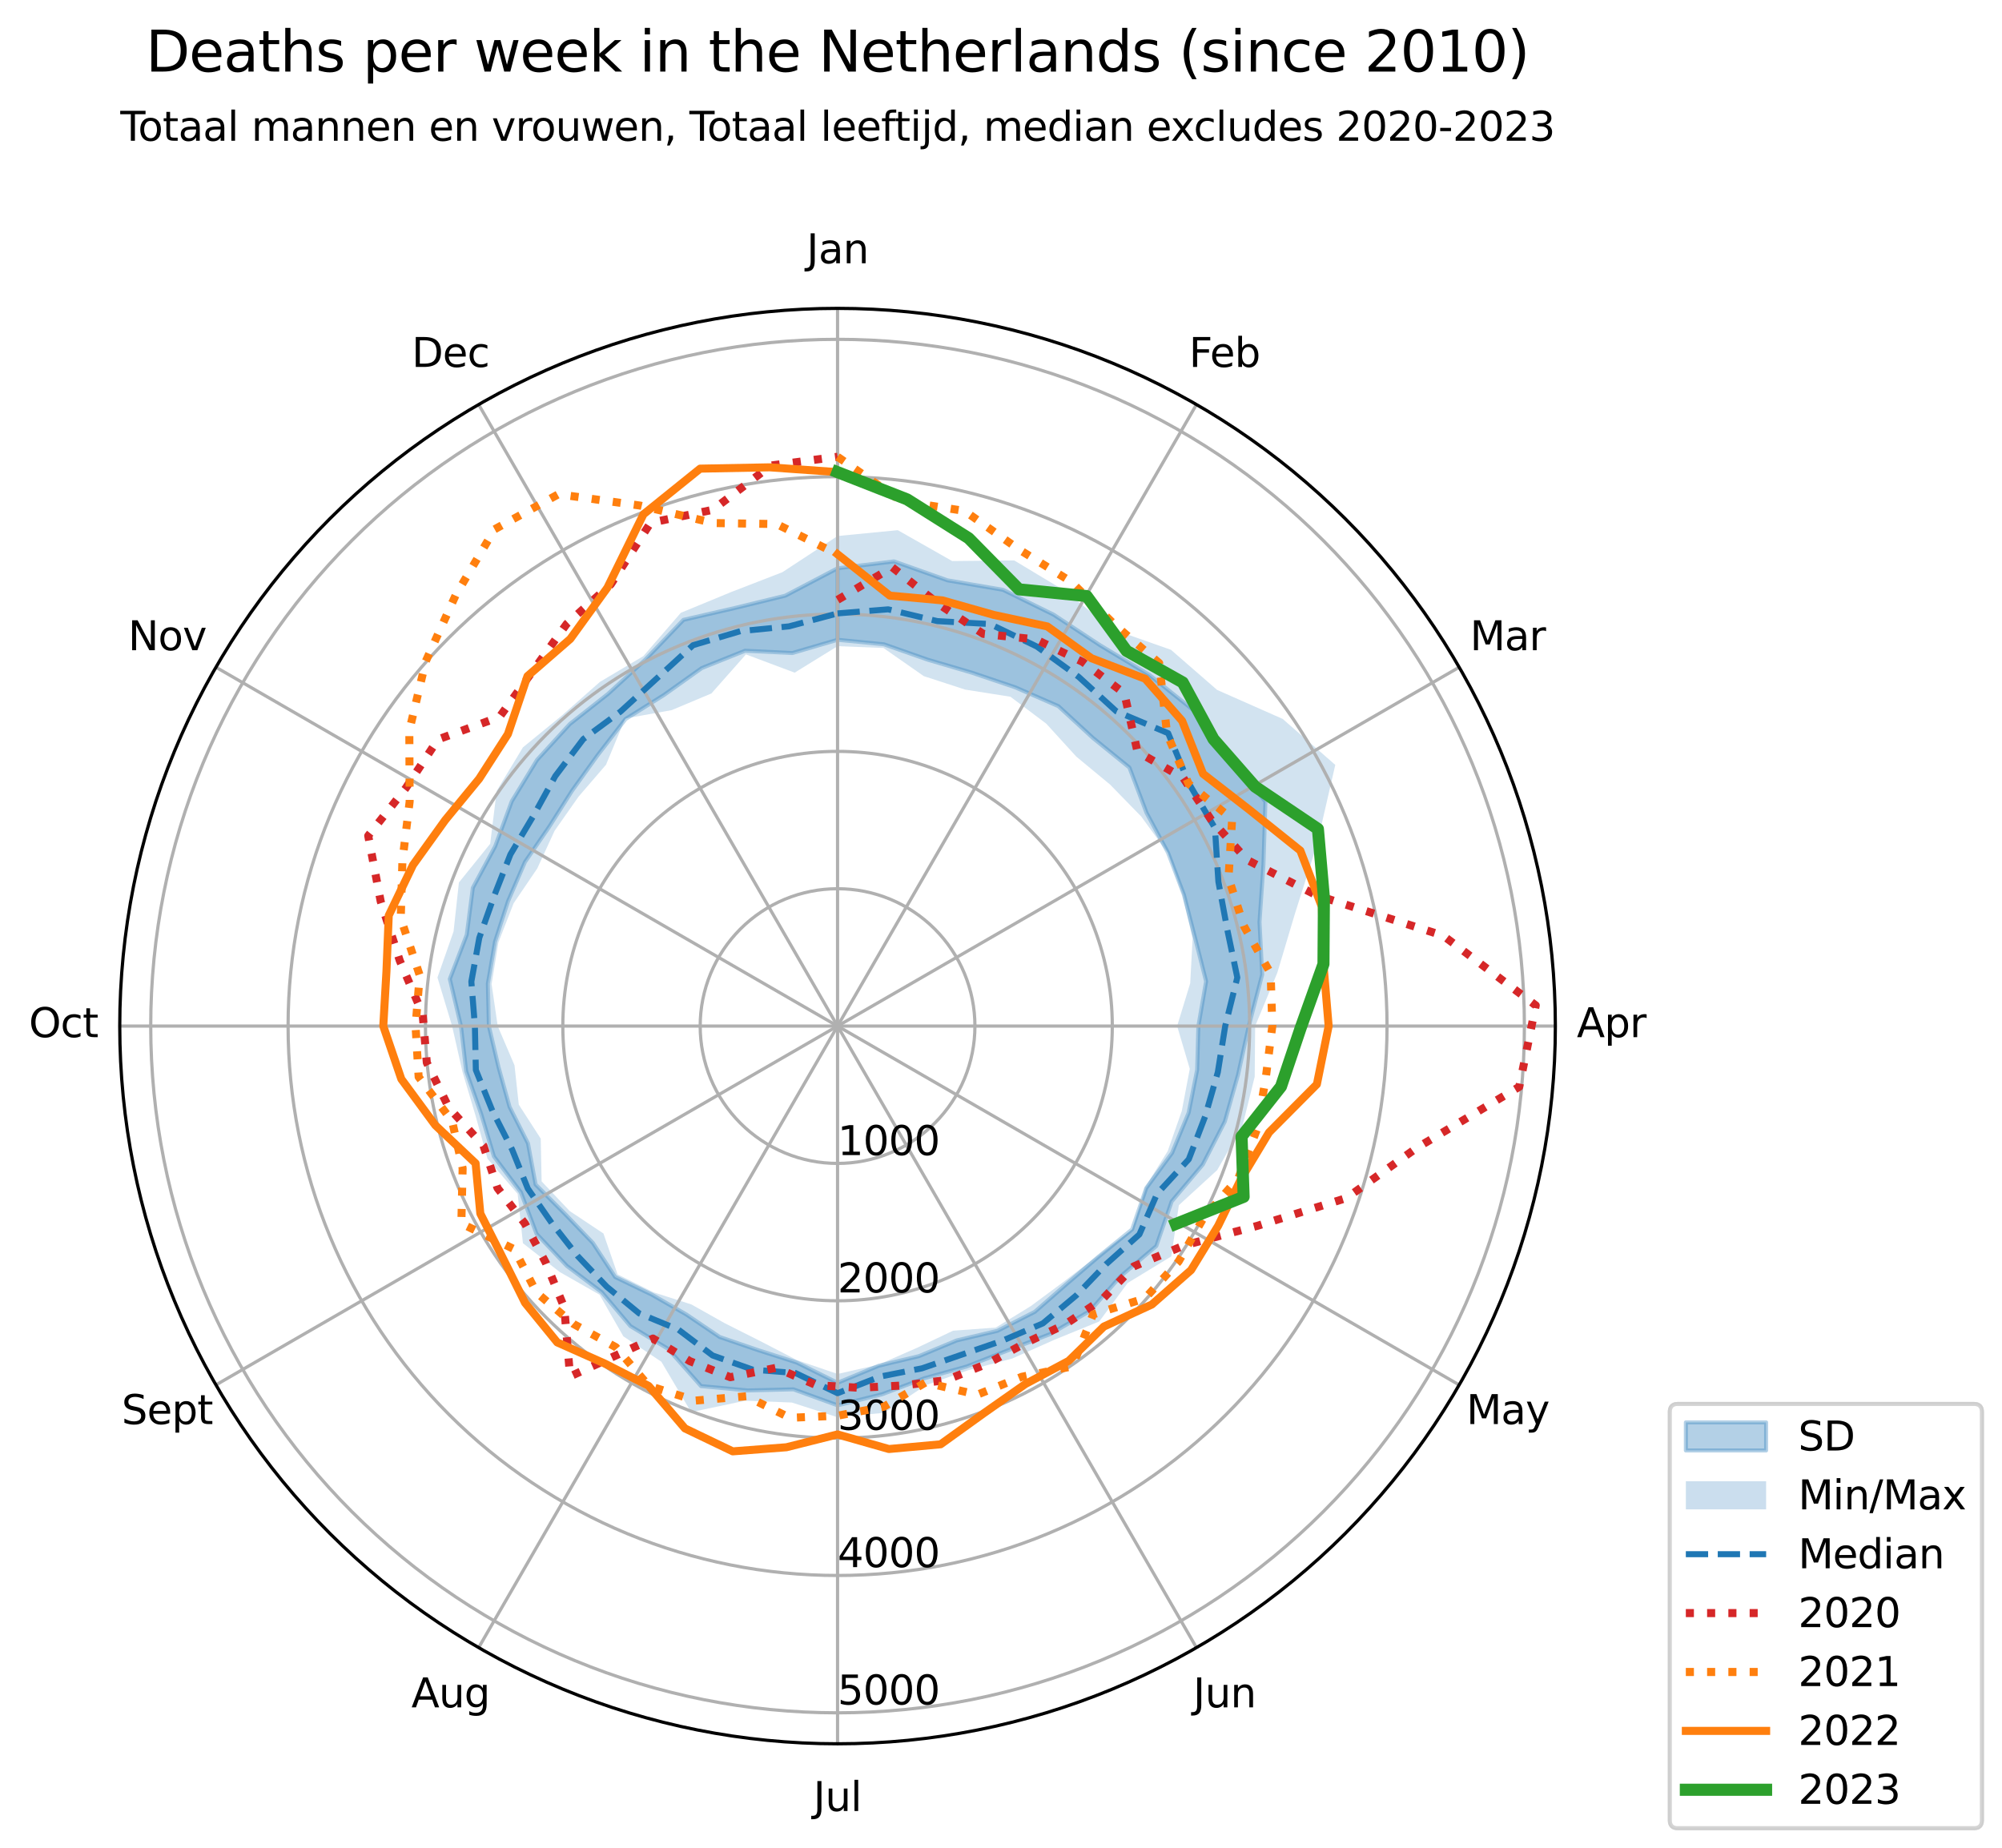 <?xml version="1.0" encoding="utf-8" standalone="no"?>
<!DOCTYPE svg PUBLIC "-//W3C//DTD SVG 1.1//EN"
  "http://www.w3.org/Graphics/SVG/1.1/DTD/svg11.dtd">
<svg xmlns:xlink="http://www.w3.org/1999/xlink" width="498.935pt" height="460.68pt" viewBox="0 0 498.935 460.68" xmlns="http://www.w3.org/2000/svg" version="1.1">
 <defs>
  <style type="text/css">*{stroke-linejoin: round; stroke-linecap: butt}</style>
 </defs>
 <g id="figure_1">
  <g id="patch_1">
   <path d="M 0 460.68 
L 498.935 460.68 
L 498.935 0 
L 0 0 
z
" style="fill: #ffffff"/>
  </g>
  <g id="axes_1">
   <g id="patch_2">
    <path d="M 387.624 255.751 
C 387.624 232.26 382.997 208.997 374.007 187.293 
C 365.017 165.59 351.84 145.868 335.229 129.257 
C 318.618 112.646 298.896 99.469 277.193 90.479 
C 255.489 81.489 232.226 76.862 208.735 76.862 
C 185.243 76.862 161.98 81.489 140.277 90.479 
C 118.573 99.469 98.852 112.646 82.241 129.257 
C 65.63 145.868 52.452 165.59 43.462 187.293 
C 34.473 208.997 29.845 232.26 29.845 255.751 
C 29.845 279.243 34.473 302.506 43.462 324.209 
C 52.452 345.913 65.63 365.634 82.241 382.245 
C 98.852 398.856 118.573 412.034 140.277 421.024 
C 161.98 430.013 185.243 434.641 208.735 434.641 
C 232.226 434.641 255.489 430.013 277.193 421.024 
C 298.896 412.034 318.618 398.856 335.229 382.245 
C 351.84 365.634 365.017 345.913 374.007 324.209 
C 382.997 302.506 387.624 279.243 387.624 255.751 
M 208.735 255.751 
C 208.735 255.751 208.735 255.751 208.735 255.751 
C 208.735 255.751 208.735 255.751 208.735 255.751 
C 208.735 255.751 208.735 255.751 208.735 255.751 
C 208.735 255.751 208.735 255.751 208.735 255.751 
C 208.735 255.751 208.735 255.751 208.735 255.751 
C 208.735 255.751 208.735 255.751 208.735 255.751 
C 208.735 255.751 208.735 255.751 208.735 255.751 
C 208.735 255.751 208.735 255.751 208.735 255.751 
C 208.735 255.751 208.735 255.751 208.735 255.751 
C 208.735 255.751 208.735 255.751 208.735 255.751 
C 208.735 255.751 208.735 255.751 208.735 255.751 
C 208.735 255.751 208.735 255.751 208.735 255.751 
C 208.735 255.751 208.735 255.751 208.735 255.751 
C 208.735 255.751 208.735 255.751 208.735 255.751 
C 208.735 255.751 208.735 255.751 208.735 255.751 
C 208.735 255.751 208.735 255.751 208.735 255.751 
z
" style="fill: #ffffff"/>
   </g>
   <g id="PolyCollection_1">
    <defs>
     <path id="me693faa2a2" d="M 208.735 -301.214 
L 208.735 -319.035 
L 222.799 -320.754 
L 236.12 -316.033 
L 249.973 -313.666 
L 262.562 -307.487 
L 274.225 -299.808 
L 286.344 -292.531 
L 297.528 -283.593 
L 306.037 -272.091 
L 315.367 -260.894 
L 314.874 -245.182 
L 313.89 -230.847 
L 314.567 -217.779 
L 311.218 -204.929 
L 308.548 -192.809 
L 305.252 -181.139 
L 299.753 -170.41 
L 292.005 -161.225 
L 288.169 -150.099 
L 279.204 -142.499 
L 271.634 -133.93 
L 261.726 -128.158 
L 251.158 -124.097 
L 240.915 -120.076 
L 230.37 -117.152 
L 219.876 -113.172 
L 208.735 -110.398 
L 197.741 -114.386 
L 186.349 -114.106 
L 174.703 -115.195 
L 166.506 -124.469 
L 157.114 -130.143 
L 149.975 -138.602 
L 141.265 -145.156 
L 133.715 -153.146 
L 129.811 -163.506 
L 123.086 -172.446 
L 119.91 -183.035 
L 116.181 -193.69 
L 114.882 -204.929 
L 112.101 -216.662 
L 116.328 -227.705 
L 117.84 -239.4 
L 123.398 -249.717 
L 127.549 -260.967 
L 133.843 -271.276 
L 142.027 -280.226 
L 151.563 -287.756 
L 160.81 -296.242 
L 170.333 -306.186 
L 183.055 -309.117 
L 195.709 -312.208 
L 208.735 -319.035 
L 208.735 -301.214 
L 208.735 -301.214 
L 197.445 -297.909 
L 185.676 -298.484 
L 174.893 -294.162 
L 165.434 -287.431 
L 155.904 -281.467 
L 148.93 -272.434 
L 142.55 -263.563 
L 136.837 -254.556 
L 130.829 -245.817 
L 126.623 -236.07 
L 123.368 -225.97 
L 121.585 -215.51 
L 121.836 -204.929 
L 124.248 -194.67 
L 126.993 -184.781 
L 131.588 -175.671 
L 133.486 -165.435 
L 140.842 -158.066 
L 147.741 -150.893 
L 153.319 -142.377 
L 162.504 -137.951 
L 171.017 -133.064 
L 179.346 -127.436 
L 188.834 -124.187 
L 198.553 -121.073 
L 208.735 -116.016 
L 219.014 -120.276 
L 229.013 -122.657 
L 238.448 -126.582 
L 248.599 -128.974 
L 257.893 -133.71 
L 265.747 -140.576 
L 273.689 -147.384 
L 282.142 -154.259 
L 285.664 -164.553 
L 292.1 -173.312 
L 296.246 -183.359 
L 298.354 -194.047 
L 298.657 -204.929 
L 300.586 -216.081 
L 297.84 -226.891 
L 295.052 -237.664 
L 291.087 -248.15 
L 285.737 -258.08 
L 281.471 -269.367 
L 272.367 -276.754 
L 263.772 -284.664 
L 253.045 -289.354 
L 242.148 -293.033 
L 231.241 -296.241 
L 220.289 -300.088 
L 208.735 -301.214 
z
" style="stroke: #1f77b4; stroke-opacity: 0.3"/>
    </defs>
    <g clip-path="url(#paf20a256b0)">
     <use xlink:href="#me693faa2a2" x="0" y="460.68" style="fill: #1f77b4; fill-opacity: 0.3; stroke: #1f77b4; stroke-opacity: 0.3"/>
    </g>
   </g>
   <g id="PolyCollection_2">
    <path d="M 208.735 133.602 
L 208.735 161.058 
L 220.178 161.511 
L 230.233 168.53 
L 240.541 171.885 
L 251.818 173.663 
L 260.757 180.384 
L 268.236 188.588 
L 276.667 195.569 
L 284.412 203.515 
L 291.005 212.573 
L 294.713 223.144 
L 297.219 233.942 
L 296.62 245.08 
L 293.363 255.751 
L 296.518 266.41 
L 294.527 276.897 
L 291 286.95 
L 285.367 295.971 
L 282.158 306.431 
L 273.438 313.073 
L 265.149 319.429 
L 256.906 325.54 
L 248.175 330.898 
L 237.53 331.679 
L 228.504 335.959 
L 218.981 340.136 
L 208.735 342.467 
L 198.625 339.014 
L 189.391 334.23 
L 180.643 329.822 
L 172.318 325.138 
L 162.917 322.13 
L 153.91 317.636 
L 150.387 307.443 
L 141.961 301.842 
L 134.983 294.459 
L 134.76 283.806 
L 129.292 275.332 
L 128.224 265.527 
L 124.038 255.751 
L 122.515 245.282 
L 124.206 234.917 
L 128.006 225.135 
L 133.891 216.47 
L 138.214 207.074 
L 144.185 198.566 
L 151.027 190.613 
L 155.818 179.088 
L 167.402 176.997 
L 177.293 172.846 
L 185.901 163.112 
L 198.039 167.662 
L 208.735 161.058 
L 208.735 133.602 
L 208.735 133.602 
L 194.998 142.615 
L 182.083 147.622 
L 169.669 152.743 
L 160.338 163.538 
L 149.517 169.96 
L 140.107 178.287 
L 130.322 186.284 
L 123.789 197.117 
L 122.16 210.313 
L 114.37 219.963 
L 113.037 232.164 
L 109.023 243.644 
L 112.673 255.751 
L 115.242 267.103 
L 118.489 277.995 
L 121.508 288.832 
L 129.011 297.594 
L 130.325 309.874 
L 139.522 317.069 
L 149.415 322.709 
L 155.351 333.09 
L 164.824 339.416 
L 172.243 351.973 
L 185.721 349.122 
L 197.341 349.584 
L 208.735 353.251 
L 220.438 352.133 
L 230.79 345.233 
L 241.269 341.538 
L 252.232 338.628 
L 262.721 333.964 
L 273.957 329.372 
L 281.023 319.793 
L 291.906 313.16 
L 293.794 300.394 
L 303.356 291.636 
L 309.651 280.625 
L 312.695 268.374 
L 312.808 255.751 
L 318.336 242.443 
L 322.747 227.65 
L 328.228 210.434 
L 332.777 190.649 
L 319.658 179.187 
L 303.317 171.959 
L 291.823 161.964 
L 277.054 156.774 
L 265.596 147.412 
L 252.754 139.683 
L 237.303 139.844 
L 223.743 132.148 
L 208.735 133.602 
z
" clip-path="url(#paf20a256b0)" style="fill: #1f77b4; fill-opacity: 0.2"/>
   </g>
   <g id="matplotlib.axis_1">
    <g id="xtick_1">
     <g id="line2d_1">
      <path d="M 208.735 255.751 
L 208.735 76.862 
" clip-path="url(#paf20a256b0)" style="fill: none; stroke: #b0b0b0; stroke-width: 0.8; stroke-linecap: square"/>
     </g>
     <g id="text_1">
      <!-- Jan -->
      <g transform="translate(201.027 65.621) scale(0.1 -0.1)">
       <defs>
        <path id="DejaVuSans-4a" d="M 628 4666 
L 1259 4666 
L 1259 325 
Q 1259 -519 939 -900 
Q 619 -1281 -91 -1281 
L -331 -1281 
L -331 -750 
L -134 -750 
Q 284 -750 456 -515 
Q 628 -281 628 325 
L 628 4666 
z
" transform="scale(0.016)"/>
        <path id="DejaVuSans-61" d="M 2194 1759 
Q 1497 1759 1228 1600 
Q 959 1441 959 1056 
Q 959 750 1161 570 
Q 1363 391 1709 391 
Q 2188 391 2477 730 
Q 2766 1069 2766 1631 
L 2766 1759 
L 2194 1759 
z
M 3341 1997 
L 3341 0 
L 2766 0 
L 2766 531 
Q 2569 213 2275 61 
Q 1981 -91 1556 -91 
Q 1019 -91 701 211 
Q 384 513 384 1019 
Q 384 1609 779 1909 
Q 1175 2209 1959 2209 
L 2766 2209 
L 2766 2266 
Q 2766 2663 2505 2880 
Q 2244 3097 1772 3097 
Q 1472 3097 1187 3025 
Q 903 2953 641 2809 
L 641 3341 
Q 956 3463 1253 3523 
Q 1550 3584 1831 3584 
Q 2591 3584 2966 3190 
Q 3341 2797 3341 1997 
z
" transform="scale(0.016)"/>
        <path id="DejaVuSans-6e" d="M 3513 2113 
L 3513 0 
L 2938 0 
L 2938 2094 
Q 2938 2591 2744 2837 
Q 2550 3084 2163 3084 
Q 1697 3084 1428 2787 
Q 1159 2491 1159 1978 
L 1159 0 
L 581 0 
L 581 3500 
L 1159 3500 
L 1159 2956 
Q 1366 3272 1645 3428 
Q 1925 3584 2291 3584 
Q 2894 3584 3203 3211 
Q 3513 2838 3513 2113 
z
" transform="scale(0.016)"/>
       </defs>
       <use xlink:href="#DejaVuSans-4a"/>
       <use xlink:href="#DejaVuSans-61" x="29.492"/>
       <use xlink:href="#DejaVuSans-6e" x="90.771"/>
      </g>
     </g>
    </g>
    <g id="xtick_2">
     <g id="line2d_2">
      <path d="M 208.735 255.751 
L 298.18 100.828 
" clip-path="url(#paf20a256b0)" style="fill: none; stroke: #b0b0b0; stroke-width: 0.8; stroke-linecap: square"/>
     </g>
     <g id="text_2">
      <!-- Feb -->
      <g transform="translate(296.328 91.463) scale(0.1 -0.1)">
       <defs>
        <path id="DejaVuSans-46" d="M 628 4666 
L 3309 4666 
L 3309 4134 
L 1259 4134 
L 1259 2759 
L 3109 2759 
L 3109 2228 
L 1259 2228 
L 1259 0 
L 628 0 
L 628 4666 
z
" transform="scale(0.016)"/>
        <path id="DejaVuSans-65" d="M 3597 1894 
L 3597 1613 
L 953 1613 
Q 991 1019 1311 708 
Q 1631 397 2203 397 
Q 2534 397 2845 478 
Q 3156 559 3463 722 
L 3463 178 
Q 3153 47 2828 -22 
Q 2503 -91 2169 -91 
Q 1331 -91 842 396 
Q 353 884 353 1716 
Q 353 2575 817 3079 
Q 1281 3584 2069 3584 
Q 2775 3584 3186 3129 
Q 3597 2675 3597 1894 
z
M 3022 2063 
Q 3016 2534 2758 2815 
Q 2500 3097 2075 3097 
Q 1594 3097 1305 2825 
Q 1016 2553 972 2059 
L 3022 2063 
z
" transform="scale(0.016)"/>
        <path id="DejaVuSans-62" d="M 3116 1747 
Q 3116 2381 2855 2742 
Q 2594 3103 2138 3103 
Q 1681 3103 1420 2742 
Q 1159 2381 1159 1747 
Q 1159 1113 1420 752 
Q 1681 391 2138 391 
Q 2594 391 2855 752 
Q 3116 1113 3116 1747 
z
M 1159 2969 
Q 1341 3281 1617 3432 
Q 1894 3584 2278 3584 
Q 2916 3584 3314 3078 
Q 3713 2572 3713 1747 
Q 3713 922 3314 415 
Q 2916 -91 2278 -91 
Q 1894 -91 1617 61 
Q 1341 213 1159 525 
L 1159 0 
L 581 0 
L 581 4863 
L 1159 4863 
L 1159 2969 
z
" transform="scale(0.016)"/>
       </defs>
       <use xlink:href="#DejaVuSans-46"/>
       <use xlink:href="#DejaVuSans-65" x="52.02"/>
       <use xlink:href="#DejaVuSans-62" x="113.543"/>
      </g>
     </g>
    </g>
    <g id="xtick_3">
     <g id="line2d_3">
      <path d="M 208.735 255.751 
L 363.658 166.306 
" clip-path="url(#paf20a256b0)" style="fill: none; stroke: #b0b0b0; stroke-width: 0.8; stroke-linecap: square"/>
     </g>
     <g id="text_3">
      <!-- Mar -->
      <g transform="translate(366.348 162.066) scale(0.1 -0.1)">
       <defs>
        <path id="DejaVuSans-4d" d="M 628 4666 
L 1569 4666 
L 2759 1491 
L 3956 4666 
L 4897 4666 
L 4897 0 
L 4281 0 
L 4281 4097 
L 3078 897 
L 2444 897 
L 1241 4097 
L 1241 0 
L 628 0 
L 628 4666 
z
" transform="scale(0.016)"/>
        <path id="DejaVuSans-72" d="M 2631 2963 
Q 2534 3019 2420 3045 
Q 2306 3072 2169 3072 
Q 1681 3072 1420 2755 
Q 1159 2438 1159 1844 
L 1159 0 
L 581 0 
L 581 3500 
L 1159 3500 
L 1159 2956 
Q 1341 3275 1631 3429 
Q 1922 3584 2338 3584 
Q 2397 3584 2469 3576 
Q 2541 3569 2628 3553 
L 2631 2963 
z
" transform="scale(0.016)"/>
       </defs>
       <use xlink:href="#DejaVuSans-4d"/>
       <use xlink:href="#DejaVuSans-61" x="86.279"/>
       <use xlink:href="#DejaVuSans-72" x="147.559"/>
      </g>
     </g>
    </g>
    <g id="xtick_4">
     <g id="line2d_4">
      <path d="M 208.735 255.751 
L 387.624 255.751 
" clip-path="url(#paf20a256b0)" style="fill: none; stroke: #b0b0b0; stroke-width: 0.8; stroke-linecap: square"/>
     </g>
     <g id="text_4">
      <!-- Apr -->
      <g transform="translate(392.974 258.511) scale(0.1 -0.1)">
       <defs>
        <path id="DejaVuSans-41" d="M 2188 4044 
L 1331 1722 
L 3047 1722 
L 2188 4044 
z
M 1831 4666 
L 2547 4666 
L 4325 0 
L 3669 0 
L 3244 1197 
L 1141 1197 
L 716 0 
L 50 0 
L 1831 4666 
z
" transform="scale(0.016)"/>
        <path id="DejaVuSans-70" d="M 1159 525 
L 1159 -1331 
L 581 -1331 
L 581 3500 
L 1159 3500 
L 1159 2969 
Q 1341 3281 1617 3432 
Q 1894 3584 2278 3584 
Q 2916 3584 3314 3078 
Q 3713 2572 3713 1747 
Q 3713 922 3314 415 
Q 2916 -91 2278 -91 
Q 1894 -91 1617 61 
Q 1341 213 1159 525 
z
M 3116 1747 
Q 3116 2381 2855 2742 
Q 2594 3103 2138 3103 
Q 1681 3103 1420 2742 
Q 1159 2381 1159 1747 
Q 1159 1113 1420 752 
Q 1681 391 2138 391 
Q 2594 391 2855 752 
Q 3116 1113 3116 1747 
z
" transform="scale(0.016)"/>
       </defs>
       <use xlink:href="#DejaVuSans-41"/>
       <use xlink:href="#DejaVuSans-70" x="68.408"/>
       <use xlink:href="#DejaVuSans-72" x="131.885"/>
      </g>
     </g>
    </g>
    <g id="xtick_5">
     <g id="line2d_5">
      <path d="M 208.735 255.751 
L 363.658 345.196 
" clip-path="url(#paf20a256b0)" style="fill: none; stroke: #b0b0b0; stroke-width: 0.8; stroke-linecap: square"/>
     </g>
     <g id="text_5">
      <!-- May -->
      <g transform="translate(365.444 354.955) scale(0.1 -0.1)">
       <defs>
        <path id="DejaVuSans-79" d="M 2059 -325 
Q 1816 -950 1584 -1140 
Q 1353 -1331 966 -1331 
L 506 -1331 
L 506 -850 
L 844 -850 
Q 1081 -850 1212 -737 
Q 1344 -625 1503 -206 
L 1606 56 
L 191 3500 
L 800 3500 
L 1894 763 
L 2988 3500 
L 3597 3500 
L 2059 -325 
z
" transform="scale(0.016)"/>
       </defs>
       <use xlink:href="#DejaVuSans-4d"/>
       <use xlink:href="#DejaVuSans-61" x="86.279"/>
       <use xlink:href="#DejaVuSans-79" x="147.559"/>
      </g>
     </g>
    </g>
    <g id="xtick_6">
     <g id="line2d_6">
      <path d="M 208.735 255.751 
L 298.18 410.674 
" clip-path="url(#paf20a256b0)" style="fill: none; stroke: #b0b0b0; stroke-width: 0.8; stroke-linecap: square"/>
     </g>
     <g id="text_6">
      <!-- Jun -->
      <g transform="translate(297.367 425.558) scale(0.1 -0.1)">
       <defs>
        <path id="DejaVuSans-75" d="M 544 1381 
L 544 3500 
L 1119 3500 
L 1119 1403 
Q 1119 906 1312 657 
Q 1506 409 1894 409 
Q 2359 409 2629 706 
Q 2900 1003 2900 1516 
L 2900 3500 
L 3475 3500 
L 3475 0 
L 2900 0 
L 2900 538 
Q 2691 219 2414 64 
Q 2138 -91 1772 -91 
Q 1169 -91 856 284 
Q 544 659 544 1381 
z
M 1991 3584 
L 1991 3584 
z
" transform="scale(0.016)"/>
       </defs>
       <use xlink:href="#DejaVuSans-4a"/>
       <use xlink:href="#DejaVuSans-75" x="29.492"/>
       <use xlink:href="#DejaVuSans-6e" x="92.871"/>
      </g>
     </g>
    </g>
    <g id="xtick_7">
     <g id="line2d_7">
      <path d="M 208.735 255.751 
L 208.735 434.641 
" clip-path="url(#paf20a256b0)" style="fill: none; stroke: #b0b0b0; stroke-width: 0.8; stroke-linecap: square"/>
     </g>
     <g id="text_7">
      <!-- Jul -->
      <g transform="translate(202.702 451.4) scale(0.1 -0.1)">
       <defs>
        <path id="DejaVuSans-6c" d="M 603 4863 
L 1178 4863 
L 1178 0 
L 603 0 
L 603 4863 
z
" transform="scale(0.016)"/>
       </defs>
       <use xlink:href="#DejaVuSans-4a"/>
       <use xlink:href="#DejaVuSans-75" x="29.492"/>
       <use xlink:href="#DejaVuSans-6c" x="92.871"/>
      </g>
     </g>
    </g>
    <g id="xtick_8">
     <g id="line2d_8">
      <path d="M 208.735 255.751 
L 119.29 410.674 
" clip-path="url(#paf20a256b0)" style="fill: none; stroke: #b0b0b0; stroke-width: 0.8; stroke-linecap: square"/>
     </g>
     <g id="text_8">
      <!-- Aug -->
      <g transform="translate(102.527 425.558) scale(0.1 -0.1)">
       <defs>
        <path id="DejaVuSans-67" d="M 2906 1791 
Q 2906 2416 2648 2759 
Q 2391 3103 1925 3103 
Q 1463 3103 1205 2759 
Q 947 2416 947 1791 
Q 947 1169 1205 825 
Q 1463 481 1925 481 
Q 2391 481 2648 825 
Q 2906 1169 2906 1791 
z
M 3481 434 
Q 3481 -459 3084 -895 
Q 2688 -1331 1869 -1331 
Q 1566 -1331 1297 -1286 
Q 1028 -1241 775 -1147 
L 775 -588 
Q 1028 -725 1275 -790 
Q 1522 -856 1778 -856 
Q 2344 -856 2625 -561 
Q 2906 -266 2906 331 
L 2906 616 
Q 2728 306 2450 153 
Q 2172 0 1784 0 
Q 1141 0 747 490 
Q 353 981 353 1791 
Q 353 2603 747 3093 
Q 1141 3584 1784 3584 
Q 2172 3584 2450 3431 
Q 2728 3278 2906 2969 
L 2906 3500 
L 3481 3500 
L 3481 434 
z
" transform="scale(0.016)"/>
       </defs>
       <use xlink:href="#DejaVuSans-41"/>
       <use xlink:href="#DejaVuSans-75" x="68.408"/>
       <use xlink:href="#DejaVuSans-67" x="131.787"/>
      </g>
     </g>
    </g>
    <g id="xtick_9">
     <g id="line2d_9">
      <path d="M 208.735 255.751 
L 53.812 345.196 
" clip-path="url(#paf20a256b0)" style="fill: none; stroke: #b0b0b0; stroke-width: 0.8; stroke-linecap: square"/>
     </g>
     <g id="text_9">
      <!-- Sept -->
      <g transform="translate(30.302 354.955) scale(0.1 -0.1)">
       <defs>
        <path id="DejaVuSans-53" d="M 3425 4513 
L 3425 3897 
Q 3066 4069 2747 4153 
Q 2428 4238 2131 4238 
Q 1616 4238 1336 4038 
Q 1056 3838 1056 3469 
Q 1056 3159 1242 3001 
Q 1428 2844 1947 2747 
L 2328 2669 
Q 3034 2534 3370 2195 
Q 3706 1856 3706 1288 
Q 3706 609 3251 259 
Q 2797 -91 1919 -91 
Q 1588 -91 1214 -16 
Q 841 59 441 206 
L 441 856 
Q 825 641 1194 531 
Q 1563 422 1919 422 
Q 2459 422 2753 634 
Q 3047 847 3047 1241 
Q 3047 1584 2836 1778 
Q 2625 1972 2144 2069 
L 1759 2144 
Q 1053 2284 737 2584 
Q 422 2884 422 3419 
Q 422 4038 858 4394 
Q 1294 4750 2059 4750 
Q 2388 4750 2728 4690 
Q 3069 4631 3425 4513 
z
" transform="scale(0.016)"/>
        <path id="DejaVuSans-74" d="M 1172 4494 
L 1172 3500 
L 2356 3500 
L 2356 3053 
L 1172 3053 
L 1172 1153 
Q 1172 725 1289 603 
Q 1406 481 1766 481 
L 2356 481 
L 2356 0 
L 1766 0 
Q 1100 0 847 248 
Q 594 497 594 1153 
L 594 3053 
L 172 3053 
L 172 3500 
L 594 3500 
L 594 4494 
L 1172 4494 
z
" transform="scale(0.016)"/>
       </defs>
       <use xlink:href="#DejaVuSans-53"/>
       <use xlink:href="#DejaVuSans-65" x="63.477"/>
       <use xlink:href="#DejaVuSans-70" x="125"/>
       <use xlink:href="#DejaVuSans-74" x="188.477"/>
      </g>
     </g>
    </g>
    <g id="xtick_10">
     <g id="line2d_10">
      <path d="M 208.735 255.751 
L 29.845 255.751 
" clip-path="url(#paf20a256b0)" style="fill: none; stroke: #b0b0b0; stroke-width: 0.8; stroke-linecap: square"/>
     </g>
     <g id="text_10">
      <!-- Oct -->
      <g transform="translate(7.2 258.511) scale(0.1 -0.1)">
       <defs>
        <path id="DejaVuSans-4f" d="M 2522 4238 
Q 1834 4238 1429 3725 
Q 1025 3213 1025 2328 
Q 1025 1447 1429 934 
Q 1834 422 2522 422 
Q 3209 422 3611 934 
Q 4013 1447 4013 2328 
Q 4013 3213 3611 3725 
Q 3209 4238 2522 4238 
z
M 2522 4750 
Q 3503 4750 4090 4092 
Q 4678 3434 4678 2328 
Q 4678 1225 4090 567 
Q 3503 -91 2522 -91 
Q 1538 -91 948 565 
Q 359 1222 359 2328 
Q 359 3434 948 4092 
Q 1538 4750 2522 4750 
z
" transform="scale(0.016)"/>
        <path id="DejaVuSans-63" d="M 3122 3366 
L 3122 2828 
Q 2878 2963 2633 3030 
Q 2388 3097 2138 3097 
Q 1578 3097 1268 2742 
Q 959 2388 959 1747 
Q 959 1106 1268 751 
Q 1578 397 2138 397 
Q 2388 397 2633 464 
Q 2878 531 3122 666 
L 3122 134 
Q 2881 22 2623 -34 
Q 2366 -91 2075 -91 
Q 1284 -91 818 406 
Q 353 903 353 1747 
Q 353 2603 823 3093 
Q 1294 3584 2113 3584 
Q 2378 3584 2631 3529 
Q 2884 3475 3122 3366 
z
" transform="scale(0.016)"/>
       </defs>
       <use xlink:href="#DejaVuSans-4f"/>
       <use xlink:href="#DejaVuSans-63" x="78.711"/>
       <use xlink:href="#DejaVuSans-74" x="133.691"/>
      </g>
     </g>
    </g>
    <g id="xtick_11">
     <g id="line2d_11">
      <path d="M 208.735 255.751 
L 53.812 166.306 
" clip-path="url(#paf20a256b0)" style="fill: none; stroke: #b0b0b0; stroke-width: 0.8; stroke-linecap: square"/>
     </g>
     <g id="text_11">
      <!-- Nov -->
      <g transform="translate(31.928 162.066) scale(0.1 -0.1)">
       <defs>
        <path id="DejaVuSans-4e" d="M 628 4666 
L 1478 4666 
L 3547 763 
L 3547 4666 
L 4159 4666 
L 4159 0 
L 3309 0 
L 1241 3903 
L 1241 0 
L 628 0 
L 628 4666 
z
" transform="scale(0.016)"/>
        <path id="DejaVuSans-6f" d="M 1959 3097 
Q 1497 3097 1228 2736 
Q 959 2375 959 1747 
Q 959 1119 1226 758 
Q 1494 397 1959 397 
Q 2419 397 2687 759 
Q 2956 1122 2956 1747 
Q 2956 2369 2687 2733 
Q 2419 3097 1959 3097 
z
M 1959 3584 
Q 2709 3584 3137 3096 
Q 3566 2609 3566 1747 
Q 3566 888 3137 398 
Q 2709 -91 1959 -91 
Q 1206 -91 779 398 
Q 353 888 353 1747 
Q 353 2609 779 3096 
Q 1206 3584 1959 3584 
z
" transform="scale(0.016)"/>
        <path id="DejaVuSans-76" d="M 191 3500 
L 800 3500 
L 1894 563 
L 2988 3500 
L 3597 3500 
L 2284 0 
L 1503 0 
L 191 3500 
z
" transform="scale(0.016)"/>
       </defs>
       <use xlink:href="#DejaVuSans-4e"/>
       <use xlink:href="#DejaVuSans-6f" x="74.805"/>
       <use xlink:href="#DejaVuSans-76" x="135.986"/>
      </g>
     </g>
    </g>
    <g id="xtick_12">
     <g id="line2d_12">
      <path d="M 208.735 255.751 
L 119.29 100.828 
" clip-path="url(#paf20a256b0)" style="fill: none; stroke: #b0b0b0; stroke-width: 0.8; stroke-linecap: square"/>
     </g>
     <g id="text_12">
      <!-- Dec -->
      <g transform="translate(102.614 91.463) scale(0.1 -0.1)">
       <defs>
        <path id="DejaVuSans-44" d="M 1259 4147 
L 1259 519 
L 2022 519 
Q 2988 519 3436 956 
Q 3884 1394 3884 2338 
Q 3884 3275 3436 3711 
Q 2988 4147 2022 4147 
L 1259 4147 
z
M 628 4666 
L 1925 4666 
Q 3281 4666 3915 4102 
Q 4550 3538 4550 2338 
Q 4550 1131 3912 565 
Q 3275 0 1925 0 
L 628 0 
L 628 4666 
z
" transform="scale(0.016)"/>
       </defs>
       <use xlink:href="#DejaVuSans-44"/>
       <use xlink:href="#DejaVuSans-65" x="77.002"/>
       <use xlink:href="#DejaVuSans-63" x="138.525"/>
      </g>
     </g>
    </g>
   </g>
   <g id="matplotlib.axis_2">
    <g id="ytick_1">
     <g id="line2d_13">
      <path d="M 208.735 221.517 
C 213.23 221.517 217.682 222.402 221.836 224.123 
C 225.989 225.843 229.763 228.365 232.942 231.544 
C 236.121 234.723 238.643 238.497 240.363 242.65 
C 242.084 246.804 242.969 251.256 242.969 255.751 
C 242.969 260.247 242.084 264.699 240.363 268.852 
C 238.643 273.006 236.121 276.78 232.942 279.959 
C 229.763 283.138 225.989 285.659 221.836 287.38 
C 217.682 289.1 213.23 289.986 208.735 289.986 
C 204.239 289.986 199.787 289.1 195.634 287.38 
C 191.48 285.659 187.706 283.138 184.527 279.959 
C 181.348 276.78 178.827 273.006 177.106 268.852 
C 175.386 264.699 174.5 260.247 174.5 255.751 
C 174.5 251.256 175.386 246.804 177.106 242.65 
C 178.827 238.497 181.348 234.723 184.527 231.544 
C 187.706 228.365 191.48 225.843 195.634 224.123 
C 199.787 222.402 204.239 221.517 208.735 221.517 
" clip-path="url(#paf20a256b0)" style="fill: none; stroke: #b0b0b0; stroke-width: 0.8; stroke-linecap: square"/>
     </g>
     <g id="text_13">
      <!-- 1000 -->
      <g transform="translate(208.735 287.906) scale(0.1 -0.1)">
       <defs>
        <path id="DejaVuSans-31" d="M 794 531 
L 1825 531 
L 1825 4091 
L 703 3866 
L 703 4441 
L 1819 4666 
L 2450 4666 
L 2450 531 
L 3481 531 
L 3481 0 
L 794 0 
L 794 531 
z
" transform="scale(0.016)"/>
        <path id="DejaVuSans-30" d="M 2034 4250 
Q 1547 4250 1301 3770 
Q 1056 3291 1056 2328 
Q 1056 1369 1301 889 
Q 1547 409 2034 409 
Q 2525 409 2770 889 
Q 3016 1369 3016 2328 
Q 3016 3291 2770 3770 
Q 2525 4250 2034 4250 
z
M 2034 4750 
Q 2819 4750 3233 4129 
Q 3647 3509 3647 2328 
Q 3647 1150 3233 529 
Q 2819 -91 2034 -91 
Q 1250 -91 836 529 
Q 422 1150 422 2328 
Q 422 3509 836 4129 
Q 1250 4750 2034 4750 
z
" transform="scale(0.016)"/>
       </defs>
       <use xlink:href="#DejaVuSans-31"/>
       <use xlink:href="#DejaVuSans-30" x="63.623"/>
       <use xlink:href="#DejaVuSans-30" x="127.246"/>
       <use xlink:href="#DejaVuSans-30" x="190.869"/>
      </g>
     </g>
    </g>
    <g id="ytick_2">
     <g id="line2d_14">
      <path d="M 208.735 187.282 
C 217.726 187.282 226.63 189.053 234.937 192.494 
C 243.244 195.935 250.792 200.978 257.15 207.336 
C 263.508 213.694 268.551 221.242 271.992 229.549 
C 275.433 237.856 277.204 246.76 277.204 255.751 
C 277.204 264.743 275.433 273.646 271.992 281.953 
C 268.551 290.26 263.508 297.808 257.15 304.166 
C 250.792 310.524 243.244 315.568 234.937 319.009 
C 226.63 322.449 217.726 324.22 208.735 324.22 
C 199.743 324.22 190.84 322.449 182.533 319.009 
C 174.226 315.568 166.678 310.524 160.32 304.166 
C 153.962 297.808 148.918 290.26 145.477 281.953 
C 142.037 273.646 140.266 264.743 140.266 255.751 
C 140.266 246.76 142.037 237.856 145.477 229.549 
C 148.918 221.242 153.962 213.694 160.32 207.336 
C 166.678 200.978 174.226 195.935 182.533 192.494 
C 190.84 189.053 199.743 187.282 208.735 187.282 
" clip-path="url(#paf20a256b0)" style="fill: none; stroke: #b0b0b0; stroke-width: 0.8; stroke-linecap: square"/>
     </g>
     <g id="text_14">
      <!-- 2000 -->
      <g transform="translate(208.735 322.141) scale(0.1 -0.1)">
       <defs>
        <path id="DejaVuSans-32" d="M 1228 531 
L 3431 531 
L 3431 0 
L 469 0 
L 469 531 
Q 828 903 1448 1529 
Q 2069 2156 2228 2338 
Q 2531 2678 2651 2914 
Q 2772 3150 2772 3378 
Q 2772 3750 2511 3984 
Q 2250 4219 1831 4219 
Q 1534 4219 1204 4116 
Q 875 4013 500 3803 
L 500 4441 
Q 881 4594 1212 4672 
Q 1544 4750 1819 4750 
Q 2544 4750 2975 4387 
Q 3406 4025 3406 3419 
Q 3406 3131 3298 2873 
Q 3191 2616 2906 2266 
Q 2828 2175 2409 1742 
Q 1991 1309 1228 531 
z
" transform="scale(0.016)"/>
       </defs>
       <use xlink:href="#DejaVuSans-32"/>
       <use xlink:href="#DejaVuSans-30" x="63.623"/>
       <use xlink:href="#DejaVuSans-30" x="127.246"/>
       <use xlink:href="#DejaVuSans-30" x="190.869"/>
      </g>
     </g>
    </g>
    <g id="ytick_3">
     <g id="line2d_15">
      <path d="M 208.735 153.047 
C 222.222 153.047 235.578 155.704 248.038 160.865 
C 260.498 166.027 271.821 173.592 281.357 183.129 
C 290.894 192.665 298.459 203.988 303.621 216.448 
C 308.782 228.908 311.439 242.264 311.439 255.751 
C 311.439 269.238 308.782 282.594 303.621 295.054 
C 298.459 307.515 290.894 318.837 281.357 328.374 
C 271.821 337.91 260.498 345.476 248.038 350.637 
C 235.578 355.798 222.222 358.455 208.735 358.455 
C 195.248 358.455 181.892 355.798 169.432 350.637 
C 156.971 345.476 145.649 337.91 136.112 328.374 
C 126.576 318.837 119.01 307.515 113.849 295.054 
C 108.688 282.594 106.031 269.238 106.031 255.751 
C 106.031 242.264 108.688 228.908 113.849 216.448 
C 119.01 203.988 126.576 192.665 136.112 183.129 
C 145.649 173.592 156.971 166.027 169.432 160.865 
C 181.892 155.704 195.248 153.047 208.735 153.047 
" clip-path="url(#paf20a256b0)" style="fill: none; stroke: #b0b0b0; stroke-width: 0.8; stroke-linecap: square"/>
     </g>
     <g id="text_15">
      <!-- 3000 -->
      <g transform="translate(208.735 356.375) scale(0.1 -0.1)">
       <defs>
        <path id="DejaVuSans-33" d="M 2597 2516 
Q 3050 2419 3304 2112 
Q 3559 1806 3559 1356 
Q 3559 666 3084 287 
Q 2609 -91 1734 -91 
Q 1441 -91 1130 -33 
Q 819 25 488 141 
L 488 750 
Q 750 597 1062 519 
Q 1375 441 1716 441 
Q 2309 441 2620 675 
Q 2931 909 2931 1356 
Q 2931 1769 2642 2001 
Q 2353 2234 1838 2234 
L 1294 2234 
L 1294 2753 
L 1863 2753 
Q 2328 2753 2575 2939 
Q 2822 3125 2822 3475 
Q 2822 3834 2567 4026 
Q 2313 4219 1838 4219 
Q 1578 4219 1281 4162 
Q 984 4106 628 3988 
L 628 4550 
Q 988 4650 1302 4700 
Q 1616 4750 1894 4750 
Q 2613 4750 3031 4423 
Q 3450 4097 3450 3541 
Q 3450 3153 3228 2886 
Q 3006 2619 2597 2516 
z
" transform="scale(0.016)"/>
       </defs>
       <use xlink:href="#DejaVuSans-33"/>
       <use xlink:href="#DejaVuSans-30" x="63.623"/>
       <use xlink:href="#DejaVuSans-30" x="127.246"/>
       <use xlink:href="#DejaVuSans-30" x="190.869"/>
      </g>
     </g>
    </g>
    <g id="ytick_4">
     <g id="line2d_16">
      <path d="M 208.735 118.813 
C 226.717 118.813 244.525 122.355 261.139 129.237 
C 277.753 136.118 292.849 146.206 305.565 158.921 
C 318.28 171.637 328.368 186.733 335.249 203.347 
C 342.131 219.961 345.673 237.769 345.673 255.751 
C 345.673 273.734 342.131 291.542 335.249 308.155 
C 328.368 324.769 318.28 339.866 305.565 352.581 
C 292.849 365.297 277.753 375.384 261.139 382.266 
C 244.525 389.147 226.717 392.69 208.735 392.69 
C 190.752 392.69 172.944 389.147 156.331 382.266 
C 139.717 375.384 124.62 365.297 111.905 352.581 
C 99.189 339.866 89.102 324.769 82.22 308.155 
C 75.339 291.542 71.796 273.734 71.796 255.751 
C 71.796 237.769 75.339 219.961 82.22 203.347 
C 89.102 186.733 99.189 171.637 111.905 158.921 
C 124.62 146.206 139.717 136.118 156.331 129.237 
C 172.944 122.355 190.752 118.813 208.735 118.813 
" clip-path="url(#paf20a256b0)" style="fill: none; stroke: #b0b0b0; stroke-width: 0.8; stroke-linecap: square"/>
     </g>
     <g id="text_16">
      <!-- 4000 -->
      <g transform="translate(208.735 390.61) scale(0.1 -0.1)">
       <defs>
        <path id="DejaVuSans-34" d="M 2419 4116 
L 825 1625 
L 2419 1625 
L 2419 4116 
z
M 2253 4666 
L 3047 4666 
L 3047 1625 
L 3713 1625 
L 3713 1100 
L 3047 1100 
L 3047 0 
L 2419 0 
L 2419 1100 
L 313 1100 
L 313 1709 
L 2253 4666 
z
" transform="scale(0.016)"/>
       </defs>
       <use xlink:href="#DejaVuSans-34"/>
       <use xlink:href="#DejaVuSans-30" x="63.623"/>
       <use xlink:href="#DejaVuSans-30" x="127.246"/>
       <use xlink:href="#DejaVuSans-30" x="190.869"/>
      </g>
     </g>
    </g>
    <g id="ytick_5">
     <g id="line2d_17">
      <path d="M 208.735 84.578 
C 231.213 84.578 253.473 89.006 274.24 97.608 
C 295.007 106.21 313.878 118.819 329.772 134.714 
C 345.667 150.608 358.276 169.479 366.878 190.246 
C 375.48 211.013 379.908 233.273 379.908 255.751 
C 379.908 278.229 375.48 300.489 366.878 321.256 
C 358.276 342.023 345.667 360.894 329.772 376.789 
C 313.878 392.683 295.007 405.292 274.24 413.894 
C 253.473 422.496 231.213 426.924 208.735 426.924 
C 186.257 426.924 163.997 422.496 143.23 413.894 
C 122.463 405.292 103.592 392.683 87.697 376.789 
C 71.803 360.894 59.194 342.023 50.592 321.256 
C 41.99 300.489 37.562 278.229 37.562 255.751 
C 37.562 233.273 41.99 211.013 50.592 190.246 
C 59.194 169.479 71.803 150.608 87.697 134.714 
C 103.592 118.819 122.463 106.21 143.23 97.608 
C 163.997 89.006 186.257 84.578 208.735 84.578 
" clip-path="url(#paf20a256b0)" style="fill: none; stroke: #b0b0b0; stroke-width: 0.8; stroke-linecap: square"/>
     </g>
     <g id="text_17">
      <!-- 5000 -->
      <g transform="translate(208.735 424.845) scale(0.1 -0.1)">
       <defs>
        <path id="DejaVuSans-35" d="M 691 4666 
L 3169 4666 
L 3169 4134 
L 1269 4134 
L 1269 2991 
Q 1406 3038 1543 3061 
Q 1681 3084 1819 3084 
Q 2600 3084 3056 2656 
Q 3513 2228 3513 1497 
Q 3513 744 3044 326 
Q 2575 -91 1722 -91 
Q 1428 -91 1123 -41 
Q 819 9 494 109 
L 494 744 
Q 775 591 1075 516 
Q 1375 441 1709 441 
Q 2250 441 2565 725 
Q 2881 1009 2881 1497 
Q 2881 1984 2565 2268 
Q 2250 2553 1709 2553 
Q 1456 2553 1204 2497 
Q 953 2441 691 2322 
L 691 4666 
z
" transform="scale(0.016)"/>
       </defs>
       <use xlink:href="#DejaVuSans-35"/>
       <use xlink:href="#DejaVuSans-30" x="63.623"/>
       <use xlink:href="#DejaVuSans-30" x="127.246"/>
       <use xlink:href="#DejaVuSans-30" x="190.869"/>
      </g>
     </g>
    </g>
   </g>
   <g id="line2d_18">
    <path d="M 208.735 152.893 
L 221.348 151.876 
L 233.612 154.819 
L 246.738 155.544 
L 258.389 161.144 
L 268.818 168.706 
L 278.225 177.313 
L 291.132 182.754 
L 296.315 195.299 
L 302.782 206.392 
L 303.644 219.757 
L 305.878 231.808 
L 308.362 243.654 
L 305.345 255.751 
L 303.502 267.258 
L 300.327 278.327 
L 296.266 288.947 
L 288.368 297.546 
L 283.961 307.676 
L 275.693 315.071 
L 268.213 322.889 
L 259.891 329.864 
L 249.877 334.141 
L 239.782 337.617 
L 229.762 341.061 
L 219.342 343.11 
L 208.735 347.26 
L 198.235 342.226 
L 187.626 341.394 
L 177.596 337.857 
L 169.04 331.383 
L 159.299 327.371 
L 151.197 320.698 
L 143.993 313.107 
L 137.538 304.895 
L 131.542 296.265 
L 127.622 286.513 
L 122.743 276.946 
L 118.59 266.697 
L 118.355 255.751 
L 117.468 244.669 
L 119.453 233.745 
L 123.156 223.296 
L 127.207 212.962 
L 132.903 203.408 
L 138.394 193.435 
L 145.363 184.219 
L 154.632 177.37 
L 163.392 169.359 
L 172.728 160.81 
L 184.476 157.328 
L 196.638 156.124 
L 208.735 152.893 
" clip-path="url(#paf20a256b0)" style="fill: none; stroke-dasharray: 5.55,2.4; stroke-dashoffset: 0; stroke: #1f77b4; stroke-width: 1.5"/>
   </g>
   <g id="line2d_19">
    <path d="M 208.735 149.521 
L 222.356 141.394 
L 234.121 150.696 
L 245.045 157.998 
L 258.196 159.385 
L 269.858 165.003 
L 280.207 172.817 
L 283.477 187.375 
L 294.906 193.921 
L 301.884 204.398 
L 310.825 214.347 
L 328.083 223.139 
L 359.68 233.218 
L 382.741 250.593 
L 378.618 270.896 
L 353.055 286.129 
L 335.541 298.622 
L 313.293 305.56 
L 295.262 310.376 
L 282.559 315.653 
L 274.789 323.792 
L 265.488 330.093 
L 255.427 334.81 
L 245.845 339.997 
L 235.691 344.024 
L 224.837 345.346 
L 214.085 345.903 
L 203.423 345.254 
L 193.426 340.932 
L 182.009 343.271 
L 171.942 339.276 
L 162.739 333.631 
L 142.072 343.073 
L 140.63 325.905 
L 136.028 314.747 
L 130.805 304.948 
L 123.988 296.122 
L 120.489 285.585 
L 111.885 276.137 
L 106.368 264.877 
L 105.323 252.685 
L 99.64 239.465 
L 94.868 224.637 
L 91.765 208.313 
L 101.135 196.432 
L 109.157 184.301 
L 124.495 178.687 
L 132.636 167.449 
L 141.223 155.519 
L 152.223 145.649 
L 162.137 130.303 
L 177.639 127.07 
L 192.093 116.035 
L 208.735 113.849 
" clip-path="url(#paf20a256b0)" style="fill: none; stroke-dasharray: 2,3.3; stroke-dashoffset: 0; stroke: #d62728; stroke-width: 2"/>
   </g>
   <g id="line2d_20">
    <path d="M 208.735 113.849 
L 224.622 124.909 
L 240.384 127.346 
L 253.822 136.866 
L 266.884 144.956 
L 277.793 155.703 
L 288.895 165.269 
L 290.863 182.992 
L 296.217 195.367 
L 307.071 204.14 
L 306.173 218.798 
L 309.983 230.796 
L 316.671 242.645 
L 317.087 255.751 
L 315.448 268.709 
L 313.241 281.51 
L 308.638 293.639 
L 299.917 303.607 
L 293.737 314.424 
L 285.353 323.629 
L 272.413 327.629 
L 267.272 340.557 
L 254.618 343.175 
L 243.576 347.62 
L 230.634 344.601 
L 220.256 350.637 
L 208.735 352.875 
L 196.879 353.39 
L 185.991 348.025 
L 173.335 349.092 
L 161.674 345.418 
L 153.485 335.795 
L 142.945 330.012 
L 133.731 322.199 
L 128.156 311.371 
L 114.976 304.96 
L 115.298 291.187 
L 112.672 279.429 
L 104.333 268.428 
L 103.566 255.751 
L 104.605 243.108 
L 99.874 228.92 
L 100.285 214.622 
L 102.093 199.781 
L 102.01 182.084 
L 106.107 164.831 
L 113.569 148.331 
L 123.263 131.924 
L 139.162 123.191 
L 159.532 126.015 
L 177.831 130.371 
L 193.541 130.618 
L 208.735 138.155 
" clip-path="url(#paf20a256b0)" style="fill: none; stroke-dasharray: 2,3.3; stroke-dashoffset: 0; stroke: #ff7f0e; stroke-width: 2"/>
   </g>
   <g id="line2d_21">
    <path d="M 208.735 138.155 
L 221.762 148.461 
L 234.886 149.65 
L 247.606 153.256 
L 261.014 156.142 
L 272.017 164.071 
L 285.421 169.19 
L 294.604 179.678 
L 299.823 192.878 
L 311.406 201.865 
L 324.066 212.012 
L 329.429 226.003 
L 329.891 241.04 
L 331.123 255.751 
L 328.192 270.256 
L 316.266 282.255 
L 309.278 293.882 
L 303.585 305.532 
L 296.837 316.563 
L 287.07 325.15 
L 275.092 330.653 
L 266.338 339.204 
L 255.557 344.963 
L 245.3 352.165 
L 234.428 359.991 
L 221.535 361.173 
L 208.735 357.531 
L 195.988 360.731 
L 182.608 361.753 
L 170.701 356.038 
L 161.658 345.448 
L 150.684 339.852 
L 138.882 334.599 
L 130.861 324.742 
L 125.226 313.394 
L 119.705 302.478 
L 118.531 289.961 
L 108.484 280.461 
L 100.017 268.952 
L 95.521 255.751 
L 96.312 242.101 
L 96.883 228.182 
L 102.91 215.617 
L 110.944 204.427 
L 119.422 194.103 
L 126.581 182.969 
L 131.458 168.524 
L 142.127 159.253 
L 151.381 146.472 
L 160.358 128.192 
L 174.489 116.809 
L 191.824 116.481 
L 208.735 117.683 
" clip-path="url(#paf20a256b0)" style="fill: none; stroke: #ff7f0e; stroke-width: 2; stroke-linecap: square"/>
   </g>
   <g id="line2d_22">
    <path d="M 208.735 117.683 
L 226.066 124.471 
L 241.411 134.15 
L 253.959 146.902 
L 270.819 148.574 
L 280.761 162.232 
L 294.759 170.096 
L 302.427 184.232 
L 312.793 196.071 
L 328.45 206.616 
L 329.946 223.738 
L 329.833 240.294 
L 324.139 256.248 
L 319.248 270.825 
L 309.422 283.273 
L 309.94 298.311 
L 293.039 305.071 
" clip-path="url(#paf20a256b0)" style="fill: none; stroke: #2ca02c; stroke-width: 3; stroke-linecap: square"/>
   </g>
   <g id="patch_3">
    <path d="M 208.735 76.862 
C 185.243 76.862 161.98 81.489 140.277 90.479 
C 118.573 99.469 98.852 112.646 82.241 129.257 
C 65.63 145.868 52.452 165.59 43.462 187.293 
C 34.473 208.997 29.845 232.26 29.845 255.751 
C 29.845 279.243 34.473 302.506 43.462 324.209 
C 52.452 345.913 65.63 365.634 82.241 382.245 
C 98.852 398.856 118.573 412.034 140.277 421.024 
C 161.98 430.013 185.243 434.641 208.735 434.641 
C 232.226 434.641 255.489 430.013 277.193 421.024 
C 298.896 412.034 318.618 398.856 335.229 382.245 
C 351.84 365.634 365.017 345.913 374.007 324.209 
C 382.997 302.506 387.624 279.243 387.624 255.751 
C 387.624 232.26 382.997 208.997 374.007 187.293 
C 365.017 165.59 351.84 145.868 335.229 129.257 
C 318.618 112.646 298.896 99.469 277.193 90.479 
C 255.489 81.489 232.226 76.862 208.735 76.862 
" style="fill: none; stroke: #000000; stroke-width: 0.8; stroke-linejoin: miter; stroke-linecap: square"/>
   </g>
   <g id="text_18">
    <!-- Totaal mannen en vrouwen, Totaal leeftijd, median excludes 2020-2023 -->
    <g transform="translate(29.988 35.084) scale(0.1 -0.1)">
     <defs>
      <path id="DejaVuSans-54" d="M -19 4666 
L 3928 4666 
L 3928 4134 
L 2272 4134 
L 2272 0 
L 1638 0 
L 1638 4134 
L -19 4134 
L -19 4666 
z
" transform="scale(0.016)"/>
      <path id="DejaVuSans-20" transform="scale(0.016)"/>
      <path id="DejaVuSans-6d" d="M 3328 2828 
Q 3544 3216 3844 3400 
Q 4144 3584 4550 3584 
Q 5097 3584 5394 3201 
Q 5691 2819 5691 2113 
L 5691 0 
L 5113 0 
L 5113 2094 
Q 5113 2597 4934 2840 
Q 4756 3084 4391 3084 
Q 3944 3084 3684 2787 
Q 3425 2491 3425 1978 
L 3425 0 
L 2847 0 
L 2847 2094 
Q 2847 2600 2669 2842 
Q 2491 3084 2119 3084 
Q 1678 3084 1418 2786 
Q 1159 2488 1159 1978 
L 1159 0 
L 581 0 
L 581 3500 
L 1159 3500 
L 1159 2956 
Q 1356 3278 1631 3431 
Q 1906 3584 2284 3584 
Q 2666 3584 2933 3390 
Q 3200 3197 3328 2828 
z
" transform="scale(0.016)"/>
      <path id="DejaVuSans-77" d="M 269 3500 
L 844 3500 
L 1563 769 
L 2278 3500 
L 2956 3500 
L 3675 769 
L 4391 3500 
L 4966 3500 
L 4050 0 
L 3372 0 
L 2619 2869 
L 1863 0 
L 1184 0 
L 269 3500 
z
" transform="scale(0.016)"/>
      <path id="DejaVuSans-2c" d="M 750 794 
L 1409 794 
L 1409 256 
L 897 -744 
L 494 -744 
L 750 256 
L 750 794 
z
" transform="scale(0.016)"/>
      <path id="DejaVuSans-66" d="M 2375 4863 
L 2375 4384 
L 1825 4384 
Q 1516 4384 1395 4259 
Q 1275 4134 1275 3809 
L 1275 3500 
L 2222 3500 
L 2222 3053 
L 1275 3053 
L 1275 0 
L 697 0 
L 697 3053 
L 147 3053 
L 147 3500 
L 697 3500 
L 697 3744 
Q 697 4328 969 4595 
Q 1241 4863 1831 4863 
L 2375 4863 
z
" transform="scale(0.016)"/>
      <path id="DejaVuSans-69" d="M 603 3500 
L 1178 3500 
L 1178 0 
L 603 0 
L 603 3500 
z
M 603 4863 
L 1178 4863 
L 1178 4134 
L 603 4134 
L 603 4863 
z
" transform="scale(0.016)"/>
      <path id="DejaVuSans-6a" d="M 603 3500 
L 1178 3500 
L 1178 -63 
Q 1178 -731 923 -1031 
Q 669 -1331 103 -1331 
L -116 -1331 
L -116 -844 
L 38 -844 
Q 366 -844 484 -692 
Q 603 -541 603 -63 
L 603 3500 
z
M 603 4863 
L 1178 4863 
L 1178 4134 
L 603 4134 
L 603 4863 
z
" transform="scale(0.016)"/>
      <path id="DejaVuSans-64" d="M 2906 2969 
L 2906 4863 
L 3481 4863 
L 3481 0 
L 2906 0 
L 2906 525 
Q 2725 213 2448 61 
Q 2172 -91 1784 -91 
Q 1150 -91 751 415 
Q 353 922 353 1747 
Q 353 2572 751 3078 
Q 1150 3584 1784 3584 
Q 2172 3584 2448 3432 
Q 2725 3281 2906 2969 
z
M 947 1747 
Q 947 1113 1208 752 
Q 1469 391 1925 391 
Q 2381 391 2643 752 
Q 2906 1113 2906 1747 
Q 2906 2381 2643 2742 
Q 2381 3103 1925 3103 
Q 1469 3103 1208 2742 
Q 947 2381 947 1747 
z
" transform="scale(0.016)"/>
      <path id="DejaVuSans-78" d="M 3513 3500 
L 2247 1797 
L 3578 0 
L 2900 0 
L 1881 1375 
L 863 0 
L 184 0 
L 1544 1831 
L 300 3500 
L 978 3500 
L 1906 2253 
L 2834 3500 
L 3513 3500 
z
" transform="scale(0.016)"/>
      <path id="DejaVuSans-73" d="M 2834 3397 
L 2834 2853 
Q 2591 2978 2328 3040 
Q 2066 3103 1784 3103 
Q 1356 3103 1142 2972 
Q 928 2841 928 2578 
Q 928 2378 1081 2264 
Q 1234 2150 1697 2047 
L 1894 2003 
Q 2506 1872 2764 1633 
Q 3022 1394 3022 966 
Q 3022 478 2636 193 
Q 2250 -91 1575 -91 
Q 1294 -91 989 -36 
Q 684 19 347 128 
L 347 722 
Q 666 556 975 473 
Q 1284 391 1588 391 
Q 1994 391 2212 530 
Q 2431 669 2431 922 
Q 2431 1156 2273 1281 
Q 2116 1406 1581 1522 
L 1381 1569 
Q 847 1681 609 1914 
Q 372 2147 372 2553 
Q 372 3047 722 3315 
Q 1072 3584 1716 3584 
Q 2034 3584 2315 3537 
Q 2597 3491 2834 3397 
z
" transform="scale(0.016)"/>
      <path id="DejaVuSans-2d" d="M 313 2009 
L 1997 2009 
L 1997 1497 
L 313 1497 
L 313 2009 
z
" transform="scale(0.016)"/>
     </defs>
     <use xlink:href="#DejaVuSans-54"/>
     <use xlink:href="#DejaVuSans-6f" x="44.084"/>
     <use xlink:href="#DejaVuSans-74" x="105.266"/>
     <use xlink:href="#DejaVuSans-61" x="144.475"/>
     <use xlink:href="#DejaVuSans-61" x="205.754"/>
     <use xlink:href="#DejaVuSans-6c" x="267.033"/>
     <use xlink:href="#DejaVuSans-20" x="294.816"/>
     <use xlink:href="#DejaVuSans-6d" x="326.604"/>
     <use xlink:href="#DejaVuSans-61" x="424.016"/>
     <use xlink:href="#DejaVuSans-6e" x="485.295"/>
     <use xlink:href="#DejaVuSans-6e" x="548.674"/>
     <use xlink:href="#DejaVuSans-65" x="612.053"/>
     <use xlink:href="#DejaVuSans-6e" x="673.576"/>
     <use xlink:href="#DejaVuSans-20" x="736.955"/>
     <use xlink:href="#DejaVuSans-65" x="768.742"/>
     <use xlink:href="#DejaVuSans-6e" x="830.266"/>
     <use xlink:href="#DejaVuSans-20" x="893.645"/>
     <use xlink:href="#DejaVuSans-76" x="925.432"/>
     <use xlink:href="#DejaVuSans-72" x="984.611"/>
     <use xlink:href="#DejaVuSans-6f" x="1023.475"/>
     <use xlink:href="#DejaVuSans-75" x="1084.656"/>
     <use xlink:href="#DejaVuSans-77" x="1148.035"/>
     <use xlink:href="#DejaVuSans-65" x="1229.822"/>
     <use xlink:href="#DejaVuSans-6e" x="1291.346"/>
     <use xlink:href="#DejaVuSans-2c" x="1354.725"/>
     <use xlink:href="#DejaVuSans-20" x="1386.512"/>
     <use xlink:href="#DejaVuSans-54" x="1418.299"/>
     <use xlink:href="#DejaVuSans-6f" x="1462.383"/>
     <use xlink:href="#DejaVuSans-74" x="1523.564"/>
     <use xlink:href="#DejaVuSans-61" x="1562.773"/>
     <use xlink:href="#DejaVuSans-61" x="1624.053"/>
     <use xlink:href="#DejaVuSans-6c" x="1685.332"/>
     <use xlink:href="#DejaVuSans-20" x="1713.115"/>
     <use xlink:href="#DejaVuSans-6c" x="1744.902"/>
     <use xlink:href="#DejaVuSans-65" x="1772.686"/>
     <use xlink:href="#DejaVuSans-65" x="1834.209"/>
     <use xlink:href="#DejaVuSans-66" x="1895.732"/>
     <use xlink:href="#DejaVuSans-74" x="1929.188"/>
     <use xlink:href="#DejaVuSans-69" x="1968.396"/>
     <use xlink:href="#DejaVuSans-6a" x="1996.18"/>
     <use xlink:href="#DejaVuSans-64" x="2023.963"/>
     <use xlink:href="#DejaVuSans-2c" x="2087.439"/>
     <use xlink:href="#DejaVuSans-20" x="2119.227"/>
     <use xlink:href="#DejaVuSans-6d" x="2151.014"/>
     <use xlink:href="#DejaVuSans-65" x="2248.426"/>
     <use xlink:href="#DejaVuSans-64" x="2309.949"/>
     <use xlink:href="#DejaVuSans-69" x="2373.426"/>
     <use xlink:href="#DejaVuSans-61" x="2401.209"/>
     <use xlink:href="#DejaVuSans-6e" x="2462.488"/>
     <use xlink:href="#DejaVuSans-20" x="2525.867"/>
     <use xlink:href="#DejaVuSans-65" x="2557.654"/>
     <use xlink:href="#DejaVuSans-78" x="2617.428"/>
     <use xlink:href="#DejaVuSans-63" x="2674.857"/>
     <use xlink:href="#DejaVuSans-6c" x="2729.838"/>
     <use xlink:href="#DejaVuSans-75" x="2757.621"/>
     <use xlink:href="#DejaVuSans-64" x="2821"/>
     <use xlink:href="#DejaVuSans-65" x="2884.477"/>
     <use xlink:href="#DejaVuSans-73" x="2946"/>
     <use xlink:href="#DejaVuSans-20" x="2998.1"/>
     <use xlink:href="#DejaVuSans-32" x="3029.887"/>
     <use xlink:href="#DejaVuSans-30" x="3093.51"/>
     <use xlink:href="#DejaVuSans-32" x="3157.133"/>
     <use xlink:href="#DejaVuSans-30" x="3220.756"/>
     <use xlink:href="#DejaVuSans-2d" x="3284.379"/>
     <use xlink:href="#DejaVuSans-32" x="3320.463"/>
     <use xlink:href="#DejaVuSans-30" x="3384.086"/>
     <use xlink:href="#DejaVuSans-32" x="3447.709"/>
     <use xlink:href="#DejaVuSans-33" x="3511.332"/>
    </g>
   </g>
  </g>
  <g id="text_19">
   <!-- Deaths per week in the Netherlands (since 2010) -->
   <g transform="translate(36.327 17.838) scale(0.14 -0.14)">
    <defs>
     <path id="DejaVuSans-68" d="M 3513 2113 
L 3513 0 
L 2938 0 
L 2938 2094 
Q 2938 2591 2744 2837 
Q 2550 3084 2163 3084 
Q 1697 3084 1428 2787 
Q 1159 2491 1159 1978 
L 1159 0 
L 581 0 
L 581 4863 
L 1159 4863 
L 1159 2956 
Q 1366 3272 1645 3428 
Q 1925 3584 2291 3584 
Q 2894 3584 3203 3211 
Q 3513 2838 3513 2113 
z
" transform="scale(0.016)"/>
     <path id="DejaVuSans-6b" d="M 581 4863 
L 1159 4863 
L 1159 1991 
L 2875 3500 
L 3609 3500 
L 1753 1863 
L 3688 0 
L 2938 0 
L 1159 1709 
L 1159 0 
L 581 0 
L 581 4863 
z
" transform="scale(0.016)"/>
     <path id="DejaVuSans-28" d="M 1984 4856 
Q 1566 4138 1362 3434 
Q 1159 2731 1159 2009 
Q 1159 1288 1364 580 
Q 1569 -128 1984 -844 
L 1484 -844 
Q 1016 -109 783 600 
Q 550 1309 550 2009 
Q 550 2706 781 3412 
Q 1013 4119 1484 4856 
L 1984 4856 
z
" transform="scale(0.016)"/>
     <path id="DejaVuSans-29" d="M 513 4856 
L 1013 4856 
Q 1481 4119 1714 3412 
Q 1947 2706 1947 2009 
Q 1947 1309 1714 600 
Q 1481 -109 1013 -844 
L 513 -844 
Q 928 -128 1133 580 
Q 1338 1288 1338 2009 
Q 1338 2731 1133 3434 
Q 928 4138 513 4856 
z
" transform="scale(0.016)"/>
    </defs>
    <use xlink:href="#DejaVuSans-44"/>
    <use xlink:href="#DejaVuSans-65" x="77.002"/>
    <use xlink:href="#DejaVuSans-61" x="138.525"/>
    <use xlink:href="#DejaVuSans-74" x="199.805"/>
    <use xlink:href="#DejaVuSans-68" x="239.014"/>
    <use xlink:href="#DejaVuSans-73" x="302.393"/>
    <use xlink:href="#DejaVuSans-20" x="354.492"/>
    <use xlink:href="#DejaVuSans-70" x="386.279"/>
    <use xlink:href="#DejaVuSans-65" x="449.756"/>
    <use xlink:href="#DejaVuSans-72" x="511.279"/>
    <use xlink:href="#DejaVuSans-20" x="552.393"/>
    <use xlink:href="#DejaVuSans-77" x="584.18"/>
    <use xlink:href="#DejaVuSans-65" x="665.967"/>
    <use xlink:href="#DejaVuSans-65" x="727.49"/>
    <use xlink:href="#DejaVuSans-6b" x="789.014"/>
    <use xlink:href="#DejaVuSans-20" x="846.924"/>
    <use xlink:href="#DejaVuSans-69" x="878.711"/>
    <use xlink:href="#DejaVuSans-6e" x="906.494"/>
    <use xlink:href="#DejaVuSans-20" x="969.873"/>
    <use xlink:href="#DejaVuSans-74" x="1001.66"/>
    <use xlink:href="#DejaVuSans-68" x="1040.869"/>
    <use xlink:href="#DejaVuSans-65" x="1104.248"/>
    <use xlink:href="#DejaVuSans-20" x="1165.771"/>
    <use xlink:href="#DejaVuSans-4e" x="1197.559"/>
    <use xlink:href="#DejaVuSans-65" x="1272.363"/>
    <use xlink:href="#DejaVuSans-74" x="1333.887"/>
    <use xlink:href="#DejaVuSans-68" x="1373.096"/>
    <use xlink:href="#DejaVuSans-65" x="1436.475"/>
    <use xlink:href="#DejaVuSans-72" x="1497.998"/>
    <use xlink:href="#DejaVuSans-6c" x="1539.111"/>
    <use xlink:href="#DejaVuSans-61" x="1566.895"/>
    <use xlink:href="#DejaVuSans-6e" x="1628.174"/>
    <use xlink:href="#DejaVuSans-64" x="1691.553"/>
    <use xlink:href="#DejaVuSans-73" x="1755.029"/>
    <use xlink:href="#DejaVuSans-20" x="1807.129"/>
    <use xlink:href="#DejaVuSans-28" x="1838.916"/>
    <use xlink:href="#DejaVuSans-73" x="1877.93"/>
    <use xlink:href="#DejaVuSans-69" x="1930.029"/>
    <use xlink:href="#DejaVuSans-6e" x="1957.812"/>
    <use xlink:href="#DejaVuSans-63" x="2021.191"/>
    <use xlink:href="#DejaVuSans-65" x="2076.172"/>
    <use xlink:href="#DejaVuSans-20" x="2137.695"/>
    <use xlink:href="#DejaVuSans-32" x="2169.482"/>
    <use xlink:href="#DejaVuSans-30" x="2233.105"/>
    <use xlink:href="#DejaVuSans-31" x="2296.729"/>
    <use xlink:href="#DejaVuSans-30" x="2360.352"/>
    <use xlink:href="#DejaVuSans-29" x="2423.975"/>
   </g>
  </g>
  <g id="legend_1">
   <g id="patch_4">
    <path d="M 418.147 455.68 
L 491.935 455.68 
Q 493.935 455.68 493.935 453.68 
L 493.935 351.933 
Q 493.935 349.933 491.935 349.933 
L 418.147 349.933 
Q 416.147 349.933 416.147 351.933 
L 416.147 453.68 
Q 416.147 455.68 418.147 455.68 
z
" style="fill: #ffffff; opacity: 0.8; stroke: #cccccc; stroke-linejoin: miter"/>
   </g>
   <g id="patch_5">
    <path d="M 420.147 361.531 
L 440.147 361.531 
L 440.147 354.531 
L 420.147 354.531 
z
" style="fill: #1f77b4; fill-opacity: 0.3; stroke: #1f77b4; stroke-opacity: 0.3; stroke-linejoin: miter"/>
   </g>
   <g id="text_20">
    <!-- SD -->
    <g transform="translate(448.147 361.531) scale(0.1 -0.1)">
     <use xlink:href="#DejaVuSans-53"/>
     <use xlink:href="#DejaVuSans-44" x="63.477"/>
    </g>
   </g>
   <g id="patch_6">
    <path d="M 420.147 376.209 
L 440.147 376.209 
L 440.147 369.209 
L 420.147 369.209 
z
" style="fill: #1f77b4; fill-opacity: 0.2"/>
   </g>
   <g id="text_21">
    <!-- Min/Max -->
    <g transform="translate(448.147 376.209) scale(0.1 -0.1)">
     <defs>
      <path id="DejaVuSans-2f" d="M 1625 4666 
L 2156 4666 
L 531 -594 
L 0 -594 
L 1625 4666 
z
" transform="scale(0.016)"/>
     </defs>
     <use xlink:href="#DejaVuSans-4d"/>
     <use xlink:href="#DejaVuSans-69" x="86.279"/>
     <use xlink:href="#DejaVuSans-6e" x="114.062"/>
     <use xlink:href="#DejaVuSans-2f" x="177.441"/>
     <use xlink:href="#DejaVuSans-4d" x="211.133"/>
     <use xlink:href="#DejaVuSans-61" x="297.412"/>
     <use xlink:href="#DejaVuSans-78" x="358.691"/>
    </g>
   </g>
   <g id="line2d_23">
    <path d="M 420.147 387.388 
L 430.147 387.388 
L 440.147 387.388 
" style="fill: none; stroke-dasharray: 5.55,2.4; stroke-dashoffset: 0; stroke: #1f77b4; stroke-width: 1.5"/>
   </g>
   <g id="text_22">
    <!-- Median -->
    <g transform="translate(448.147 390.888) scale(0.1 -0.1)">
     <use xlink:href="#DejaVuSans-4d"/>
     <use xlink:href="#DejaVuSans-65" x="86.279"/>
     <use xlink:href="#DejaVuSans-64" x="147.803"/>
     <use xlink:href="#DejaVuSans-69" x="211.279"/>
     <use xlink:href="#DejaVuSans-61" x="239.062"/>
     <use xlink:href="#DejaVuSans-6e" x="300.342"/>
    </g>
   </g>
   <g id="line2d_24">
    <path d="M 420.147 402.066 
L 430.147 402.066 
L 440.147 402.066 
" style="fill: none; stroke-dasharray: 2,3.3; stroke-dashoffset: 0; stroke: #d62728; stroke-width: 2"/>
   </g>
   <g id="text_23">
    <!-- 2020 -->
    <g transform="translate(448.147 405.566) scale(0.1 -0.1)">
     <use xlink:href="#DejaVuSans-32"/>
     <use xlink:href="#DejaVuSans-30" x="63.623"/>
     <use xlink:href="#DejaVuSans-32" x="127.246"/>
     <use xlink:href="#DejaVuSans-30" x="190.869"/>
    </g>
   </g>
   <g id="line2d_25">
    <path d="M 420.147 416.744 
L 430.147 416.744 
L 440.147 416.744 
" style="fill: none; stroke-dasharray: 2,3.3; stroke-dashoffset: 0; stroke: #ff7f0e; stroke-width: 2"/>
   </g>
   <g id="text_24">
    <!-- 2021 -->
    <g transform="translate(448.147 420.244) scale(0.1 -0.1)">
     <use xlink:href="#DejaVuSans-32"/>
     <use xlink:href="#DejaVuSans-30" x="63.623"/>
     <use xlink:href="#DejaVuSans-32" x="127.246"/>
     <use xlink:href="#DejaVuSans-31" x="190.869"/>
    </g>
   </g>
   <g id="line2d_26">
    <path d="M 420.147 431.422 
L 430.147 431.422 
L 440.147 431.422 
" style="fill: none; stroke: #ff7f0e; stroke-width: 2; stroke-linecap: square"/>
   </g>
   <g id="text_25">
    <!-- 2022 -->
    <g transform="translate(448.147 434.922) scale(0.1 -0.1)">
     <use xlink:href="#DejaVuSans-32"/>
     <use xlink:href="#DejaVuSans-30" x="63.623"/>
     <use xlink:href="#DejaVuSans-32" x="127.246"/>
     <use xlink:href="#DejaVuSans-32" x="190.869"/>
    </g>
   </g>
   <g id="line2d_27">
    <path d="M 420.147 446.1 
L 430.147 446.1 
L 440.147 446.1 
" style="fill: none; stroke: #2ca02c; stroke-width: 3; stroke-linecap: square"/>
   </g>
   <g id="text_26">
    <!-- 2023 -->
    <g transform="translate(448.147 449.6) scale(0.1 -0.1)">
     <use xlink:href="#DejaVuSans-32"/>
     <use xlink:href="#DejaVuSans-30" x="63.623"/>
     <use xlink:href="#DejaVuSans-32" x="127.246"/>
     <use xlink:href="#DejaVuSans-33" x="190.869"/>
    </g>
   </g>
  </g>
  <g id="legend_2">
   <g id="patch_7">
    <path d="M 418.147 455.68 
L 491.935 455.68 
Q 493.935 455.68 493.935 453.68 
L 493.935 351.933 
Q 493.935 349.933 491.935 349.933 
L 418.147 349.933 
Q 416.147 349.933 416.147 351.933 
L 416.147 453.68 
Q 416.147 455.68 418.147 455.68 
z
" style="fill: #ffffff; opacity: 0.8; stroke: #cccccc; stroke-linejoin: miter"/>
   </g>
   <g id="patch_8">
    <path d="M 420.147 361.531 
L 440.147 361.531 
L 440.147 354.531 
L 420.147 354.531 
z
" style="fill: #1f77b4; fill-opacity: 0.3; stroke: #1f77b4; stroke-opacity: 0.3; stroke-linejoin: miter"/>
   </g>
   <g id="text_27">
    <!-- SD -->
    <g transform="translate(448.147 361.531) scale(0.1 -0.1)">
     <use xlink:href="#DejaVuSans-53"/>
     <use xlink:href="#DejaVuSans-44" x="63.477"/>
    </g>
   </g>
   <g id="patch_9">
    <path d="M 420.147 376.209 
L 440.147 376.209 
L 440.147 369.209 
L 420.147 369.209 
z
" style="fill: #1f77b4; fill-opacity: 0.2"/>
   </g>
   <g id="text_28">
    <!-- Min/Max -->
    <g transform="translate(448.147 376.209) scale(0.1 -0.1)">
     <use xlink:href="#DejaVuSans-4d"/>
     <use xlink:href="#DejaVuSans-69" x="86.279"/>
     <use xlink:href="#DejaVuSans-6e" x="114.062"/>
     <use xlink:href="#DejaVuSans-2f" x="177.441"/>
     <use xlink:href="#DejaVuSans-4d" x="211.133"/>
     <use xlink:href="#DejaVuSans-61" x="297.412"/>
     <use xlink:href="#DejaVuSans-78" x="358.691"/>
    </g>
   </g>
   <g id="line2d_28">
    <path d="M 420.147 387.388 
L 430.147 387.388 
L 440.147 387.388 
" style="fill: none; stroke-dasharray: 5.55,2.4; stroke-dashoffset: 0; stroke: #1f77b4; stroke-width: 1.5"/>
   </g>
   <g id="text_29">
    <!-- Median -->
    <g transform="translate(448.147 390.888) scale(0.1 -0.1)">
     <use xlink:href="#DejaVuSans-4d"/>
     <use xlink:href="#DejaVuSans-65" x="86.279"/>
     <use xlink:href="#DejaVuSans-64" x="147.803"/>
     <use xlink:href="#DejaVuSans-69" x="211.279"/>
     <use xlink:href="#DejaVuSans-61" x="239.062"/>
     <use xlink:href="#DejaVuSans-6e" x="300.342"/>
    </g>
   </g>
   <g id="line2d_29">
    <path d="M 420.147 402.066 
L 430.147 402.066 
L 440.147 402.066 
" style="fill: none; stroke-dasharray: 2,3.3; stroke-dashoffset: 0; stroke: #d62728; stroke-width: 2"/>
   </g>
   <g id="text_30">
    <!-- 2020 -->
    <g transform="translate(448.147 405.566) scale(0.1 -0.1)">
     <use xlink:href="#DejaVuSans-32"/>
     <use xlink:href="#DejaVuSans-30" x="63.623"/>
     <use xlink:href="#DejaVuSans-32" x="127.246"/>
     <use xlink:href="#DejaVuSans-30" x="190.869"/>
    </g>
   </g>
   <g id="line2d_30">
    <path d="M 420.147 416.744 
L 430.147 416.744 
L 440.147 416.744 
" style="fill: none; stroke-dasharray: 2,3.3; stroke-dashoffset: 0; stroke: #ff7f0e; stroke-width: 2"/>
   </g>
   <g id="text_31">
    <!-- 2021 -->
    <g transform="translate(448.147 420.244) scale(0.1 -0.1)">
     <use xlink:href="#DejaVuSans-32"/>
     <use xlink:href="#DejaVuSans-30" x="63.623"/>
     <use xlink:href="#DejaVuSans-32" x="127.246"/>
     <use xlink:href="#DejaVuSans-31" x="190.869"/>
    </g>
   </g>
   <g id="line2d_31">
    <path d="M 420.147 431.422 
L 430.147 431.422 
L 440.147 431.422 
" style="fill: none; stroke: #ff7f0e; stroke-width: 2; stroke-linecap: square"/>
   </g>
   <g id="text_32">
    <!-- 2022 -->
    <g transform="translate(448.147 434.922) scale(0.1 -0.1)">
     <use xlink:href="#DejaVuSans-32"/>
     <use xlink:href="#DejaVuSans-30" x="63.623"/>
     <use xlink:href="#DejaVuSans-32" x="127.246"/>
     <use xlink:href="#DejaVuSans-32" x="190.869"/>
    </g>
   </g>
   <g id="line2d_32">
    <path d="M 420.147 446.1 
L 430.147 446.1 
L 440.147 446.1 
" style="fill: none; stroke: #2ca02c; stroke-width: 3; stroke-linecap: square"/>
   </g>
   <g id="text_33">
    <!-- 2023 -->
    <g transform="translate(448.147 449.6) scale(0.1 -0.1)">
     <use xlink:href="#DejaVuSans-32"/>
     <use xlink:href="#DejaVuSans-30" x="63.623"/>
     <use xlink:href="#DejaVuSans-32" x="127.246"/>
     <use xlink:href="#DejaVuSans-33" x="190.869"/>
    </g>
   </g>
  </g>
 </g>
 <defs>
  <clipPath id="paf20a256b0">
   <path d="M 387.624 255.751 
C 387.624 232.26 382.997 208.997 374.007 187.293 
C 365.017 165.59 351.84 145.868 335.229 129.257 
C 318.618 112.646 298.896 99.469 277.193 90.479 
C 255.489 81.489 232.226 76.862 208.735 76.862 
C 185.243 76.862 161.98 81.489 140.277 90.479 
C 118.573 99.469 98.852 112.646 82.241 129.257 
C 65.63 145.868 52.452 165.59 43.462 187.293 
C 34.473 208.997 29.845 232.26 29.845 255.751 
C 29.845 279.243 34.473 302.506 43.462 324.209 
C 52.452 345.913 65.63 365.634 82.241 382.245 
C 98.852 398.856 118.573 412.034 140.277 421.024 
C 161.98 430.013 185.243 434.641 208.735 434.641 
C 232.226 434.641 255.489 430.013 277.193 421.024 
C 298.896 412.034 318.618 398.856 335.229 382.245 
C 351.84 365.634 365.017 345.913 374.007 324.209 
C 382.997 302.506 387.624 279.243 387.624 255.751 
M 208.735 255.751 
C 208.735 255.751 208.735 255.751 208.735 255.751 
C 208.735 255.751 208.735 255.751 208.735 255.751 
C 208.735 255.751 208.735 255.751 208.735 255.751 
C 208.735 255.751 208.735 255.751 208.735 255.751 
C 208.735 255.751 208.735 255.751 208.735 255.751 
C 208.735 255.751 208.735 255.751 208.735 255.751 
C 208.735 255.751 208.735 255.751 208.735 255.751 
C 208.735 255.751 208.735 255.751 208.735 255.751 
C 208.735 255.751 208.735 255.751 208.735 255.751 
C 208.735 255.751 208.735 255.751 208.735 255.751 
C 208.735 255.751 208.735 255.751 208.735 255.751 
C 208.735 255.751 208.735 255.751 208.735 255.751 
C 208.735 255.751 208.735 255.751 208.735 255.751 
C 208.735 255.751 208.735 255.751 208.735 255.751 
C 208.735 255.751 208.735 255.751 208.735 255.751 
C 208.735 255.751 208.735 255.751 208.735 255.751 
z
"/>
  </clipPath>
 </defs>
</svg>
